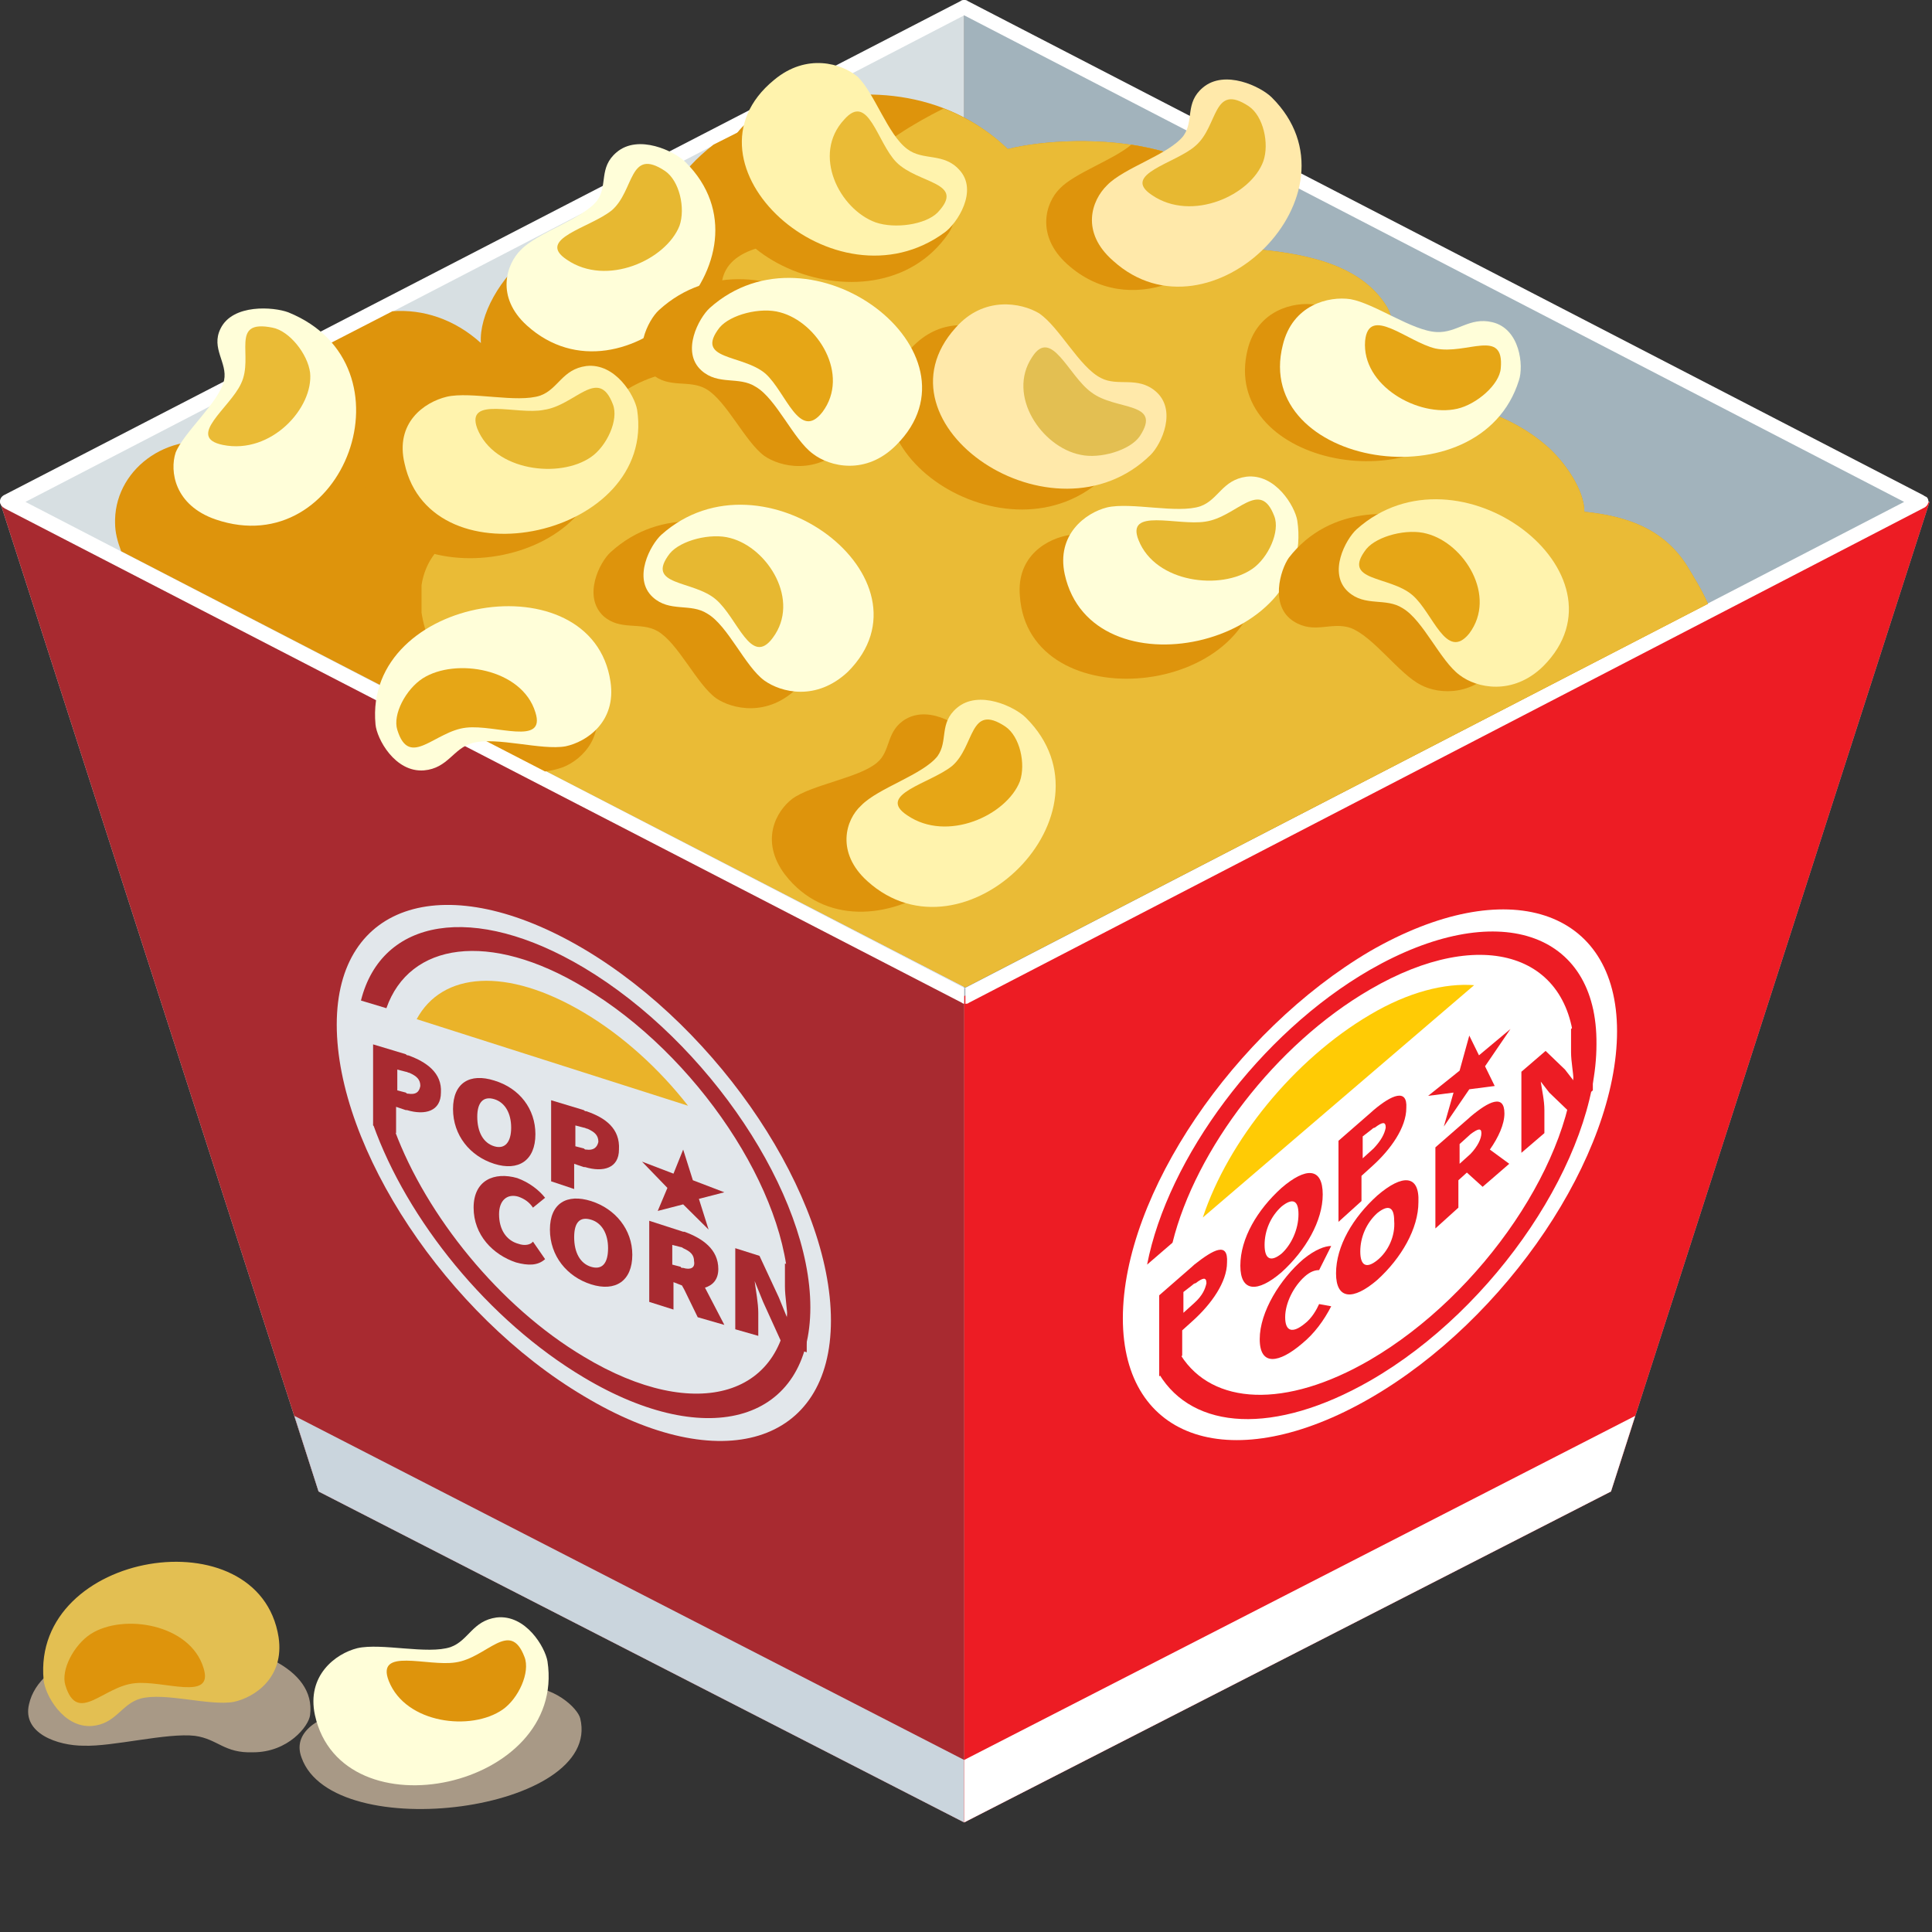 <svg width="64" height="64" viewBox="0 0 64 64" fill="none" xmlns="http://www.w3.org/2000/svg" xmlns:xlink="http://www.w3.org/1999/xlink">
	<rect x="0" y="0" width="64" height="64" fill="#333333" stroke="none"/>
	<desc>
			Created with Pixso.
	</desc>
	<g clip-path="url(#clip2_1771)">
		<path d="M0.963 56.449C1.645 53.436 10.673 53.69 10.272 56.812C10.232 57.175 9.55 58.047 8.386 58.047C7.423 58.083 7.223 57.611 6.46 57.502C5.537 57.393 3.732 57.865 2.769 57.829C1.926 57.829 0.722 57.429 0.963 56.449Z" fill-rule="evenodd" fill="#A89986"/>
		<path d="M63.919 16.626L53.366 49.407L31.939 60.37L31.939 0.254L63.919 16.626Z" fill-rule="evenodd" fill="#A2B3BC"/>
		<path d="M0 16.626L10.553 49.407L31.94 60.37L31.94 0.254L0 16.626Z" fill-rule="evenodd" fill="#D7DFE2"/>
		<path d="M0 16.626L10.553 49.407L31.94 60.37L31.94 32.998L0 16.626Z" fill-rule="evenodd" fill="#A82A30"/>
		<path d="M9.751 46.902L10.553 49.407L31.94 60.37L31.94 58.301L9.751 46.902Z" fill-rule="evenodd" fill="#CAD5DD"/>
		<path d="M9.229 54.235C8.587 50.169 1.043 51.367 1.445 55.651C1.485 56.123 2.087 57.248 3.05 57.175C3.852 57.103 4.013 56.449 4.655 56.268C5.457 56.05 6.942 56.522 7.744 56.377C8.426 56.231 9.429 55.578 9.229 54.235Z" fill-rule="evenodd" fill="#E3BF52"/>
		<path d="M6.741 55.251C6.299 53.799 4.093 53.436 3.009 54.126C2.447 54.489 2.006 55.324 2.167 55.832C2.568 57.139 3.41 55.868 4.454 55.76C5.417 55.651 7.102 56.377 6.741 55.251Z" fill-rule="evenodd" fill="#DE940C"/>
		<path d="M63.919 16.626L53.366 49.407L31.939 60.37L31.939 32.998L63.919 16.626Z" fill-rule="evenodd" fill="#ED1C24"/>
		<path d="M31.94 32.744L63.077 16.626L31.94 0.508L31.94 0C31.98 0 32.02 0 32.06 0.036L63.719 16.408C63.759 16.445 63.799 16.445 63.839 16.481C63.92 16.59 63.88 16.735 63.759 16.808L32.1 33.216C32.06 33.252 32.02 33.252 31.94 33.252L31.94 32.744ZM0.843 16.626L31.98 32.744L31.98 33.252C31.94 33.252 31.9 33.252 31.86 33.216L0.16 16.844C0.12 16.808 0.08 16.808 0.04 16.735C-0.04 16.626 -7.62939e-05 16.481 0.12 16.408L31.819 0.036C31.86 0 31.9 0 31.94 0L31.94 0.508L0.843 16.626Z" fill-rule="evenodd" fill="#FFFFFF"/>
		<path d="M4.013 18.26C3.892 17.933 3.812 17.643 3.812 17.316L3.812 17.207C3.852 15.465 5.698 14.158 7.624 14.775C7.784 13.976 8.266 13.141 8.908 12.415L13.001 10.31C14.004 10.237 15.047 10.564 15.93 11.363C15.809 9.547 18.618 6.317 21.828 7.914C21.788 6.788 22.51 5.663 23.634 4.792L26.081 3.558C28.449 2.795 31.298 2.94 33.384 4.937C35.712 4.356 41.45 4.465 41.45 8.241C43.135 8.386 45.061 8.712 45.944 10.165C46.265 10.673 46.586 13.069 46.786 13.141C48.512 13.323 49.996 13.686 51.28 14.811C51.842 15.319 52.484 16.227 52.484 16.953C53.928 17.098 55.092 17.534 55.855 18.695C56.095 19.095 56.376 19.53 56.577 20.002L31.98 32.708L4.013 18.26ZM31.94 33.252L31.94 37.209L31.94 33.252Z" fill-rule="evenodd" fill="#DE940C"/>
		<path d="M31.258 3.594C32.02 3.884 32.742 4.32 33.384 4.937C35.712 4.356 41.45 4.465 41.45 8.24C43.135 8.386 45.061 8.712 45.944 10.164C46.265 10.673 46.586 13.069 46.786 13.141C48.512 13.323 49.996 13.686 51.28 14.811C51.842 15.319 52.484 16.227 52.484 16.953C53.929 17.098 55.092 17.534 55.855 18.695C56.095 19.095 56.376 19.53 56.577 20.002L31.98 32.708L17.334 25.157C15.168 23.269 14.164 21.636 13.964 20.293L13.964 19.385C14.204 17.788 15.89 16.989 18.056 17.316C18.618 13.976 21.467 10.709 25.961 13.069C24.316 11.326 21.788 7.877 27.125 8.023C27.125 6.208 29.211 4.61 31.258 3.594ZM31.94 33.252L31.94 35.031L31.94 33.252Z" fill-rule="evenodd" fill="#EABB36"/>
		<path d="M30.174 11.544C27.285 14.739 33.424 18.913 36.634 15.755C36.995 15.392 37.517 14.267 36.795 13.649C36.193 13.141 35.551 13.504 34.989 13.214C34.267 12.851 33.625 11.544 32.943 11.072C32.341 10.709 31.137 10.491 30.174 11.544Z" fill-rule="evenodd" fill="#DE940C"/>
		<path d="M37.477 4.792C39.122 5.046 40.687 5.699 41.249 7.079C40.286 9.184 37.397 10.6 35.35 8.749C34.307 7.805 34.628 6.716 35.11 6.244C35.591 5.736 36.875 5.3 37.477 4.792Z" fill-rule="evenodd" fill="#DE940C"/>
		<path d="M31.659 10.854C28.77 14.049 34.909 18.224 38.119 15.065C38.48 14.702 39.002 13.577 38.279 12.96C37.678 12.451 37.035 12.815 36.474 12.524C35.752 12.161 35.109 10.854 34.427 10.382C33.825 10.019 32.582 9.802 31.659 10.854Z" fill-rule="evenodd" fill="#FFE9AA"/>
		<path d="M34.187 11.834C33.344 13.105 34.508 14.811 35.792 15.065C36.434 15.21 37.437 14.92 37.758 14.448C38.52 13.287 36.955 13.613 36.153 12.996C35.39 12.451 34.828 10.818 34.187 11.834Z" fill-rule="evenodd" fill="#E3BF52"/>
		<path d="M33.785 19.748C34.066 23.85 41.73 23.16 41.69 18.877C41.69 18.405 41.208 17.243 40.205 17.243C39.403 17.243 39.202 17.897 38.56 18.042C37.758 18.223 36.313 17.643 35.471 17.715C34.708 17.824 33.665 18.405 33.785 19.748Z" fill-rule="evenodd" fill="#DE940C"/>
		<path d="M26.442 22.761C29.452 19.676 23.553 15.247 20.223 18.296C19.862 18.623 19.3 19.748 19.982 20.402C20.544 20.91 21.226 20.583 21.788 20.91C22.47 21.309 23.072 22.652 23.714 23.124C24.235 23.487 25.439 23.778 26.442 22.761Z" fill-rule="evenodd" fill="#DE940C"/>
		<path d="M12.038 15.755C12.319 19.857 19.982 19.167 19.942 14.884C19.942 14.412 19.461 13.25 18.458 13.25C17.655 13.25 17.454 13.904 16.812 14.049C16.01 14.23 14.566 13.65 13.723 13.722C13.001 13.831 11.957 14.412 12.038 15.755Z" fill-rule="evenodd" fill="#DE940C"/>
		<path d="M13.402 15.356C14.284 19.385 21.748 17.788 21.106 13.577C21.026 13.105 20.384 12.016 19.421 12.125C18.618 12.234 18.498 12.887 17.896 13.105C17.133 13.359 15.609 12.96 14.806 13.141C14.044 13.323 13.081 14.012 13.402 15.356Z" fill-rule="evenodd" fill="#FFF3AD"/>
		<path d="M15.809 14.194C16.371 15.61 18.538 15.864 19.581 15.138C20.103 14.775 20.504 13.904 20.303 13.395C19.822 12.125 19.059 13.432 18.016 13.577C17.133 13.758 15.408 13.105 15.809 14.194Z" fill-rule="evenodd" fill="#E7B831"/>
		<path d="M35.27 19.022C36.153 23.052 43.616 21.454 42.974 17.243C42.894 16.771 42.252 15.682 41.289 15.791C40.487 15.9 40.366 16.554 39.764 16.771C39.002 17.026 37.477 16.626 36.675 16.808C35.952 16.989 34.989 17.715 35.27 19.022Z" fill-rule="evenodd" fill="#FFFED9"/>
		<path d="M37.718 17.897C38.28 19.312 40.446 19.567 41.49 18.841C42.011 18.478 42.413 17.606 42.212 17.098C41.73 15.828 40.968 17.134 39.925 17.28C39.002 17.425 37.276 16.808 37.718 17.897Z" fill-rule="evenodd" fill="#E7B831"/>
		<path d="M26.001 28.969C28.609 32.345 34.748 28.098 32.22 24.504C31.939 24.104 30.856 23.342 30.014 23.814C29.331 24.213 29.532 24.867 29.05 25.266C28.449 25.774 26.884 25.992 26.242 26.464C25.72 26.863 25.158 27.843 26.001 28.969Z" fill-rule="evenodd" fill="#DE940C"/>
		<path d="M28.73 29.187C31.939 32.091 37.156 26.936 33.986 23.778C33.625 23.415 32.421 22.834 31.699 23.451C31.097 23.959 31.418 24.54 31.057 25.048C30.575 25.665 29.091 26.101 28.529 26.682C28.007 27.154 27.686 28.243 28.73 29.187Z" fill-rule="evenodd" fill="#FFF3AD"/>
		<path d="M30.054 27.009C31.378 27.916 33.344 27.009 33.785 25.883C33.986 25.302 33.785 24.395 33.304 24.068C32.1 23.27 32.301 24.721 31.538 25.375C30.816 25.956 29.011 26.319 30.054 27.009Z" fill-rule="evenodd" fill="#E6A616"/>
		<path d="M19.621 23.052C18.498 20.329 14.606 20.873 12.92 22.906L18.056 25.556C18.297 25.52 18.458 25.484 18.658 25.411C19.3 25.157 20.143 24.322 19.621 23.052Z" fill-rule="evenodd" fill="#DE940C"/>
		<path d="M49.675 21.926C52.083 18.441 45.382 14.993 42.693 18.478C42.413 18.877 42.051 20.075 42.854 20.583C43.536 21.019 44.098 20.583 44.74 20.801C45.502 21.091 46.345 22.326 47.067 22.689C47.669 23.015 48.913 23.088 49.675 21.926Z" fill-rule="evenodd" fill="#DE940C"/>
		<path d="M51.119 22.072C54.169 19.022 48.311 14.521 44.94 17.534C44.579 17.86 43.977 18.986 44.659 19.603C45.221 20.111 45.903 19.785 46.465 20.148C47.147 20.547 47.709 21.89 48.351 22.362C48.913 22.797 50.116 23.052 51.119 22.072Z" fill-rule="evenodd" fill="#FFF3AD"/>
		<path d="M48.672 20.983C49.595 19.748 48.511 18.006 47.267 17.679C46.625 17.497 45.622 17.752 45.261 18.187C44.418 19.276 46.023 19.058 46.786 19.712C47.468 20.293 47.909 21.926 48.672 20.983Z" fill-rule="evenodd" fill="#E6A616"/>
		<path d="M36.875 8.64C40.085 11.544 45.301 6.389 42.132 3.231C41.77 2.868 40.567 2.287 39.844 2.904C39.242 3.412 39.563 3.993 39.202 4.501C38.721 5.119 37.236 5.554 36.675 6.135C36.153 6.643 35.792 7.696 36.875 8.64Z" fill-rule="evenodd" fill="#FFE9AA"/>
		<path d="M38.159 6.462C39.483 7.369 41.449 6.462 41.851 5.336C42.051 4.756 41.851 3.848 41.369 3.521C40.165 2.723 40.366 4.175 39.604 4.828C38.962 5.409 37.116 5.772 38.159 6.462Z" fill-rule="evenodd" fill="#E7B831"/>
		<path d="M7.142 17.207C11.396 18.659 13.843 12.088 9.55 10.346C9.068 10.165 7.704 10.056 7.303 10.891C6.982 11.544 7.543 12.016 7.423 12.597C7.263 13.323 6.099 14.303 5.818 14.993C5.617 15.61 5.778 16.735 7.142 17.207Z" fill-rule="evenodd" fill="#FFFED9"/>
		<path d="M7.383 14.739C8.988 15.065 10.392 13.504 10.272 12.343C10.192 11.726 9.59 10.963 9.028 10.854C7.583 10.564 8.426 11.798 7.985 12.706C7.624 13.504 6.139 14.484 7.383 14.739Z" fill-rule="evenodd" fill="#EABB36"/>
		<path d="M17.454 10.782C20.665 13.686 25.881 8.531 22.711 5.373C22.35 5.01 21.146 4.429 20.424 5.046C19.822 5.554 20.143 6.135 19.782 6.643C19.3 7.26 17.816 7.696 17.254 8.277C16.772 8.749 16.411 9.838 17.454 10.782Z" fill-rule="evenodd" fill="#FFFED9"/>
		<path d="M18.778 8.603C20.102 9.511 22.069 8.603 22.51 7.478C22.711 6.897 22.51 5.99 22.029 5.663C20.825 4.864 21.025 6.316 20.263 6.97C19.541 7.551 17.735 7.914 18.778 8.603Z" fill-rule="evenodd" fill="#E7B831"/>
		<path d="M20.223 22.58C19.621 18.514 12.037 19.712 12.439 23.995C12.479 24.468 13.081 25.593 14.044 25.52C14.846 25.448 15.007 24.794 15.649 24.613C16.451 24.395 17.936 24.867 18.738 24.722C19.421 24.576 20.424 23.923 20.223 22.58Z" fill-rule="evenodd" fill="#FFFED9"/>
		<path d="M17.735 23.596C17.294 22.144 15.087 21.781 14.004 22.471C13.442 22.834 13.001 23.669 13.161 24.177C13.562 25.484 14.405 24.213 15.448 24.104C16.411 23.995 18.097 24.721 17.735 23.596Z" fill-rule="evenodd" fill="#E6A616"/>
		<path d="M28.088 22.253C31.137 19.204 25.279 14.702 21.908 17.715C21.547 18.042 20.945 19.167 21.628 19.785C22.189 20.293 22.871 19.966 23.433 20.329C24.115 20.728 24.677 22.072 25.319 22.543C25.881 22.943 27.044 23.233 28.088 22.253Z" fill-rule="evenodd" fill="#FFFED9"/>
		<path d="M25.6 21.128C26.523 19.893 25.44 18.151 24.196 17.824C23.554 17.643 22.551 17.897 22.19 18.332C21.347 19.421 22.952 19.204 23.714 19.857C24.437 20.474 24.878 22.108 25.6 21.128Z" fill-rule="evenodd" fill="#E7B831"/>
		<path d="M28.047 14.739C31.057 11.653 25.158 7.224 21.828 10.273C21.467 10.6 20.905 11.726 21.587 12.379C22.149 12.887 22.831 12.56 23.393 12.887C24.075 13.287 24.677 14.63 25.319 15.102C25.84 15.465 27.044 15.755 28.047 14.739Z" fill-rule="evenodd" fill="#DE940C"/>
		<path d="M29.693 14.739C32.742 11.689 26.884 7.188 23.513 10.201C23.152 10.527 22.55 11.653 23.233 12.27C23.794 12.778 24.476 12.451 25.038 12.815C25.72 13.214 26.282 14.557 26.924 15.029C27.486 15.465 28.69 15.755 29.693 14.739Z" fill-rule="evenodd" fill="#FFFED9"/>
		<path d="M27.245 13.649C28.168 12.415 27.084 10.673 25.841 10.346C25.199 10.165 24.195 10.419 23.834 10.854C22.992 11.943 24.597 11.726 25.359 12.379C26.041 12.996 26.483 14.63 27.245 13.649Z" fill-rule="evenodd" fill="#E6A616"/>
		<path d="M24.276 4.61C22.069 8.204 28.93 11.362 31.418 7.732C31.699 7.333 31.98 6.099 31.177 5.627C30.495 5.227 29.933 5.699 29.291 5.482C28.529 5.227 27.646 4.029 26.884 3.703C26.242 3.449 24.998 3.449 24.276 4.61Z" fill-rule="evenodd" fill="#DE940C"/>
		<path d="M25.64 2.65C22.27 5.409 27.646 10.382 31.298 7.696C31.699 7.406 32.421 6.317 31.779 5.627C31.258 5.046 30.576 5.336 30.054 4.937C29.412 4.465 28.971 3.086 28.409 2.541C27.887 2.106 26.724 1.743 25.64 2.65Z" fill-rule="evenodd" fill="#FFF3AD"/>
		<path d="M27.968 3.957C26.884 5.119 27.807 6.934 29.011 7.369C29.653 7.587 30.656 7.442 31.057 7.043C32.02 6.026 30.415 6.099 29.693 5.373C29.051 4.719 28.77 3.049 27.968 3.957Z" fill-rule="evenodd" fill="#EABB36"/>
		<path d="M45.382 31.51C49.916 28.896 53.567 30.094 53.567 34.16C53.567 38.262 49.916 43.707 45.382 46.321C40.847 48.935 37.196 47.737 37.196 43.671C37.196 39.569 40.888 34.16 45.382 31.51Z" fill-rule="evenodd" fill="#FFFFFF"/>
		<path d="M45.382 33.615C46.666 32.853 47.87 32.563 48.833 32.635L39.845 40.331C40.687 37.79 42.854 35.104 45.382 33.615Z" fill-rule="evenodd" fill="#FFCB05"/>
		<path d="M51.36 34.704L53.086 33.361L53.166 36.193L50.999 38.117L51.36 34.704Z" fill-rule="evenodd" fill="#FFFFFF"/>
		<path d="M43.215 43.852C42.814 44.179 42.573 44.107 42.573 43.635C42.573 43.163 42.854 42.618 43.215 42.291C43.416 42.11 43.576 42.074 43.697 42.074L44.098 41.275C43.897 41.275 43.576 41.384 43.175 41.711C42.413 42.364 41.73 43.453 41.73 44.361C41.73 45.268 42.372 45.159 43.135 44.506C43.536 44.179 43.857 43.743 44.098 43.272L43.697 43.199C43.616 43.38 43.456 43.671 43.215 43.852Z" fill-rule="evenodd" fill="#ED1C24"/>
		<path d="M45.623 39.605C44.82 40.331 44.258 41.275 44.258 42.183C44.258 43.054 44.82 43.09 45.623 42.4C46.425 41.674 46.987 40.694 46.987 39.823C47.027 38.915 46.465 38.879 45.623 39.605ZM45.623 41.747C45.262 42.037 45.061 41.928 45.061 41.457C45.061 40.985 45.262 40.513 45.623 40.186C45.984 39.896 46.184 39.968 46.184 40.44C46.225 40.948 45.984 41.457 45.623 41.747Z" fill-rule="evenodd" fill="#ED1C24"/>
		<path d="M49.836 36.883C49.836 36.229 49.314 36.483 48.712 36.991L48.672 37.028L47.549 38.008L47.549 40.694L48.311 40.005L48.311 39.097L48.592 38.843L48.672 38.915L49.114 39.315L49.996 38.552L49.354 38.081C49.635 37.681 49.836 37.246 49.836 36.883ZM48.712 38.226C48.672 38.262 48.632 38.298 48.632 38.298L48.351 38.552L48.351 37.899L48.632 37.645C48.672 37.609 48.712 37.572 48.712 37.572C48.953 37.391 49.073 37.355 49.073 37.536C49.073 37.718 48.953 37.972 48.712 38.226Z" fill-rule="evenodd" fill="#ED1C24"/>
		<path d="M52.043 34.087L52.043 34.85C52.043 35.176 52.123 35.539 52.123 35.794L51.842 35.43L51.2 34.813L50.398 35.503L50.398 38.189L51.16 37.536L51.16 36.774C51.16 36.447 51.08 36.12 51.04 35.83L51.321 36.193L51.963 36.81L52.765 36.12L52.765 33.434L52.043 34.087Z" fill-rule="evenodd" fill="#ED1C24"/>
		<path d="M45.382 32.127C41.73 34.233 38.681 38.371 37.999 41.892L38.841 41.166C39.604 38.081 42.252 34.596 45.382 32.78C49.113 30.602 52.163 31.619 52.163 34.995C52.163 38.371 49.113 42.872 45.382 45.05C42.573 46.684 40.165 46.539 39.122 44.905L38.4 45.522C39.523 47.374 42.212 47.555 45.382 45.74C49.555 43.344 52.885 38.335 52.885 34.596C52.925 30.82 49.555 29.731 45.382 32.127Z" fill-rule="evenodd" fill="#ED1C24"/>
		<path d="M39.563 41.892L39.483 41.965L38.4 42.909L38.4 45.595L39.162 44.905L39.162 44.07L39.483 43.78L39.523 43.744C40.125 43.199 40.647 42.473 40.647 41.82C40.687 41.13 40.206 41.384 39.563 41.892ZM39.563 43.163C39.523 43.199 39.523 43.199 39.483 43.235L39.202 43.489L39.202 42.8L39.483 42.582C39.523 42.546 39.563 42.509 39.604 42.509C39.844 42.328 39.965 42.292 39.965 42.509C39.925 42.691 39.844 42.909 39.563 43.163Z" fill-rule="evenodd" fill="#ED1C24"/>
		<path d="M42.452 39.351C41.65 40.077 41.088 41.021 41.088 41.928C41.088 42.8 41.65 42.836 42.452 42.146C43.255 41.42 43.817 40.44 43.817 39.569C43.817 38.661 43.255 38.661 42.452 39.351ZM42.452 41.529C42.091 41.819 41.891 41.711 41.891 41.239C41.891 40.767 42.091 40.295 42.452 39.968C42.813 39.678 43.014 39.75 43.014 40.222C43.014 40.73 42.773 41.239 42.452 41.529Z" fill-rule="evenodd" fill="#ED1C24"/>
		<path d="M45.502 36.774L45.422 36.846L44.339 37.79L44.339 40.476L45.101 39.787L45.101 38.952L45.422 38.661L45.462 38.625C46.064 38.081 46.586 37.355 46.586 36.701C46.626 36.048 46.104 36.265 45.502 36.774ZM45.502 38.044C45.462 38.081 45.462 38.081 45.422 38.117L45.141 38.371L45.141 37.645L45.422 37.427C45.462 37.391 45.502 37.355 45.542 37.355C45.783 37.173 45.904 37.137 45.904 37.355C45.863 37.572 45.743 37.79 45.502 38.044Z" fill-rule="evenodd" fill="#ED1C24"/>
		<path d="M48.672 34.305L48.993 34.959L50.036 34.087L49.194 35.322L49.514 35.975L48.672 36.084L47.829 37.318L48.15 36.193L47.308 36.302L48.351 35.467L48.672 34.305Z" fill-rule="evenodd" fill="#ED1C24"/>
		<path d="M19.341 31.437C23.875 34.124 27.526 39.642 27.526 43.744C27.526 47.846 23.875 48.971 19.341 46.248C14.806 43.562 11.155 38.044 11.155 33.942C11.155 29.876 14.806 28.751 19.341 31.437Z" fill-rule="evenodd" fill="#E2E7EB"/>
		<path d="M19.341 33.543C20.625 34.305 21.828 35.394 22.792 36.629L13.803 33.761C14.646 32.2 16.773 32.018 19.341 33.543Z" fill-rule="evenodd" fill="#EAB329"/>
		<path d="M25.279 41.638L27.005 42.292L27.085 45.232L24.918 44.615L25.279 41.638Z" fill-rule="evenodd" fill="#E2E7EB"/>
		<path d="M17.174 41.203C16.773 41.094 16.532 40.731 16.532 40.222C16.532 39.751 16.813 39.533 17.174 39.642C17.375 39.714 17.535 39.823 17.655 40.005L18.057 39.678C17.856 39.424 17.535 39.17 17.134 39.025C16.371 38.807 15.689 39.097 15.689 40.005C15.689 40.912 16.331 41.566 17.094 41.82C17.495 41.929 17.816 41.929 18.057 41.711L17.655 41.13C17.575 41.239 17.375 41.275 17.174 41.203Z" fill-rule="evenodd" fill="#A82A30"/>
		<path d="M19.581 39.787C18.779 39.533 18.217 39.859 18.217 40.731C18.217 41.602 18.779 42.292 19.581 42.546C20.384 42.8 20.946 42.437 20.946 41.566C20.946 40.731 20.384 40.041 19.581 39.787ZM19.581 41.965C19.22 41.856 19.02 41.493 19.02 40.985C19.02 40.477 19.22 40.295 19.581 40.404C19.943 40.513 20.143 40.876 20.143 41.348C20.143 41.856 19.943 42.074 19.581 41.965Z" fill-rule="evenodd" fill="#A82A30"/>
		<path d="M23.795 42.038C23.795 41.384 23.273 41.021 22.671 40.803L22.631 40.803L21.507 40.44L21.507 43.127L22.31 43.381L22.31 42.473L22.591 42.582L22.671 42.727L23.113 43.635L23.995 43.889L23.353 42.655C23.594 42.582 23.795 42.401 23.795 42.038ZM22.631 42.001C22.591 42.001 22.551 42.001 22.551 41.965L22.27 41.892L22.27 41.239L22.551 41.311C22.591 41.311 22.631 41.348 22.631 41.348C22.872 41.457 22.992 41.566 22.992 41.783C23.032 42.001 22.872 42.074 22.631 42.001Z" fill-rule="evenodd" fill="#A82A30"/>
		<path d="M26.002 41.856L26.002 42.618C26.002 42.945 26.082 43.381 26.082 43.671L25.801 42.981L25.159 41.602L24.357 41.348L24.357 44.034L25.119 44.252L25.119 43.489C25.119 43.163 25.039 42.764 24.999 42.437L25.279 43.127L25.922 44.542L26.724 44.796L26.724 42.11L26.002 41.856Z" fill-rule="evenodd" fill="#A82A30"/>
		<path d="M19.341 32.055C15.689 29.877 12.64 30.421 11.957 33.144L12.8 33.398C13.562 31.22 16.211 30.82 19.341 32.708C23.072 34.922 26.122 39.496 26.122 42.873C26.122 46.248 23.072 47.192 19.341 44.942C16.532 43.272 14.124 40.259 13.081 37.464L12.359 37.246C13.482 40.404 16.171 43.744 19.341 45.631C23.474 48.1 26.844 47.084 26.844 43.308C26.844 39.569 23.474 34.523 19.341 32.055Z" fill-rule="evenodd" fill="#A82A30"/>
		<path d="M13.522 34.959C13.482 34.959 13.482 34.959 13.442 34.922L12.359 34.596L12.359 37.282L13.121 37.536L13.121 36.665L13.442 36.774L13.482 36.774C14.084 36.955 14.606 36.81 14.606 36.193C14.646 35.539 14.124 35.176 13.522 34.959ZM13.522 36.229C13.482 36.229 13.482 36.229 13.442 36.193L13.161 36.12L13.161 35.431L13.442 35.503C13.482 35.503 13.522 35.539 13.562 35.539C13.803 35.648 13.924 35.757 13.924 35.975C13.883 36.193 13.763 36.266 13.522 36.229Z" fill-rule="evenodd" fill="#A82A30"/>
		<path d="M16.372 35.794C15.569 35.539 15.007 35.866 15.007 36.737C15.007 37.609 15.569 38.298 16.372 38.553C17.174 38.807 17.736 38.444 17.736 37.572C17.736 36.737 17.214 36.048 16.372 35.794ZM16.372 37.972C16.01 37.863 15.81 37.5 15.81 36.992C15.81 36.52 16.01 36.302 16.372 36.411C16.733 36.52 16.933 36.883 16.933 37.355C16.933 37.827 16.733 38.081 16.372 37.972Z" fill-rule="evenodd" fill="#A82A30"/>
		<path d="M19.421 36.81C19.381 36.81 19.381 36.81 19.34 36.774L18.257 36.447L18.257 39.133L19.02 39.388L19.02 38.553L19.34 38.661L19.381 38.661C19.983 38.843 20.504 38.698 20.504 38.081C20.544 37.391 20.063 37.028 19.421 36.81ZM19.421 38.081C19.381 38.081 19.381 38.081 19.34 38.044L19.06 37.972L19.06 37.282L19.34 37.355C19.381 37.355 19.421 37.391 19.461 37.391C19.702 37.5 19.822 37.609 19.822 37.827C19.782 38.008 19.662 38.117 19.421 38.081Z" fill-rule="evenodd" fill="#A82A30"/>
		<path d="M22.631 38.081L22.952 39.097L23.995 39.496L23.152 39.714L23.473 40.731L22.631 39.896L21.788 40.114L22.109 39.351L21.267 38.48L22.31 38.879L22.631 38.081Z" fill-rule="evenodd" fill="#A82A30"/>
		<path d="M46.264 11.145C46.465 12.016 46.666 13.069 46.786 13.105C47.508 13.178 48.231 13.287 48.873 13.468C46.987 16.699 40.406 15.319 41.329 11.58C41.65 10.273 42.854 9.983 43.576 10.092C44.339 10.201 45.422 10.999 46.264 11.145Z" fill-rule="evenodd" fill="#DE940C"/>
		<path d="M42.493 11.435C41.49 15.428 49.033 16.735 50.317 12.597C50.478 12.125 50.357 10.891 49.434 10.673C48.672 10.491 48.271 11.036 47.589 10.999C46.786 10.963 45.542 10.056 44.74 9.911C44.018 9.802 42.814 10.092 42.493 11.435Z" fill-rule="evenodd" fill="#FFFED9"/>
		<path d="M45.221 11.29C45.101 12.778 46.987 13.831 48.271 13.541C48.913 13.395 49.675 12.742 49.715 12.197C49.836 10.854 48.592 11.762 47.548 11.544C46.626 11.326 45.342 10.092 45.221 11.29Z" fill-rule="evenodd" fill="#E6A616"/>
		<path d="M54.169 46.902L53.366 49.407L31.939 60.37L31.939 58.301L54.169 46.902Z" fill-rule="evenodd" fill="#FFFFFF"/>
		<path d="M9.991 58.228C11.035 61.168 19.983 60.007 19.22 56.921C19.14 56.594 18.337 55.796 17.214 55.868C16.251 55.941 16.131 56.449 15.368 56.594C14.445 56.776 12.6 56.486 11.636 56.631C10.794 56.776 9.63 57.284 9.991 58.228Z" fill-rule="evenodd" fill="#A89986"/>
		<path d="M10.432 56.812C11.315 60.842 18.778 59.245 18.136 55.033C18.056 54.562 17.414 53.473 16.451 53.581C15.649 53.69 15.528 54.344 14.926 54.562C14.164 54.816 12.639 54.416 11.837 54.598C11.114 54.779 10.151 55.505 10.432 56.812Z" fill-rule="evenodd" fill="#FFFED9"/>
		<path d="M12.88 55.687C13.442 57.103 15.608 57.357 16.652 56.631C17.173 56.268 17.575 55.397 17.374 54.888C16.892 53.618 16.13 54.925 15.087 55.07C14.164 55.215 12.438 54.562 12.88 55.687Z" fill-rule="evenodd" fill="#DE940C"/>
	</g>
	<defs>
		<clipPath id="clip2_1771">
			<rect width="64" height="64" fill="white"/>
		</clipPath>
	</defs>
</svg>
